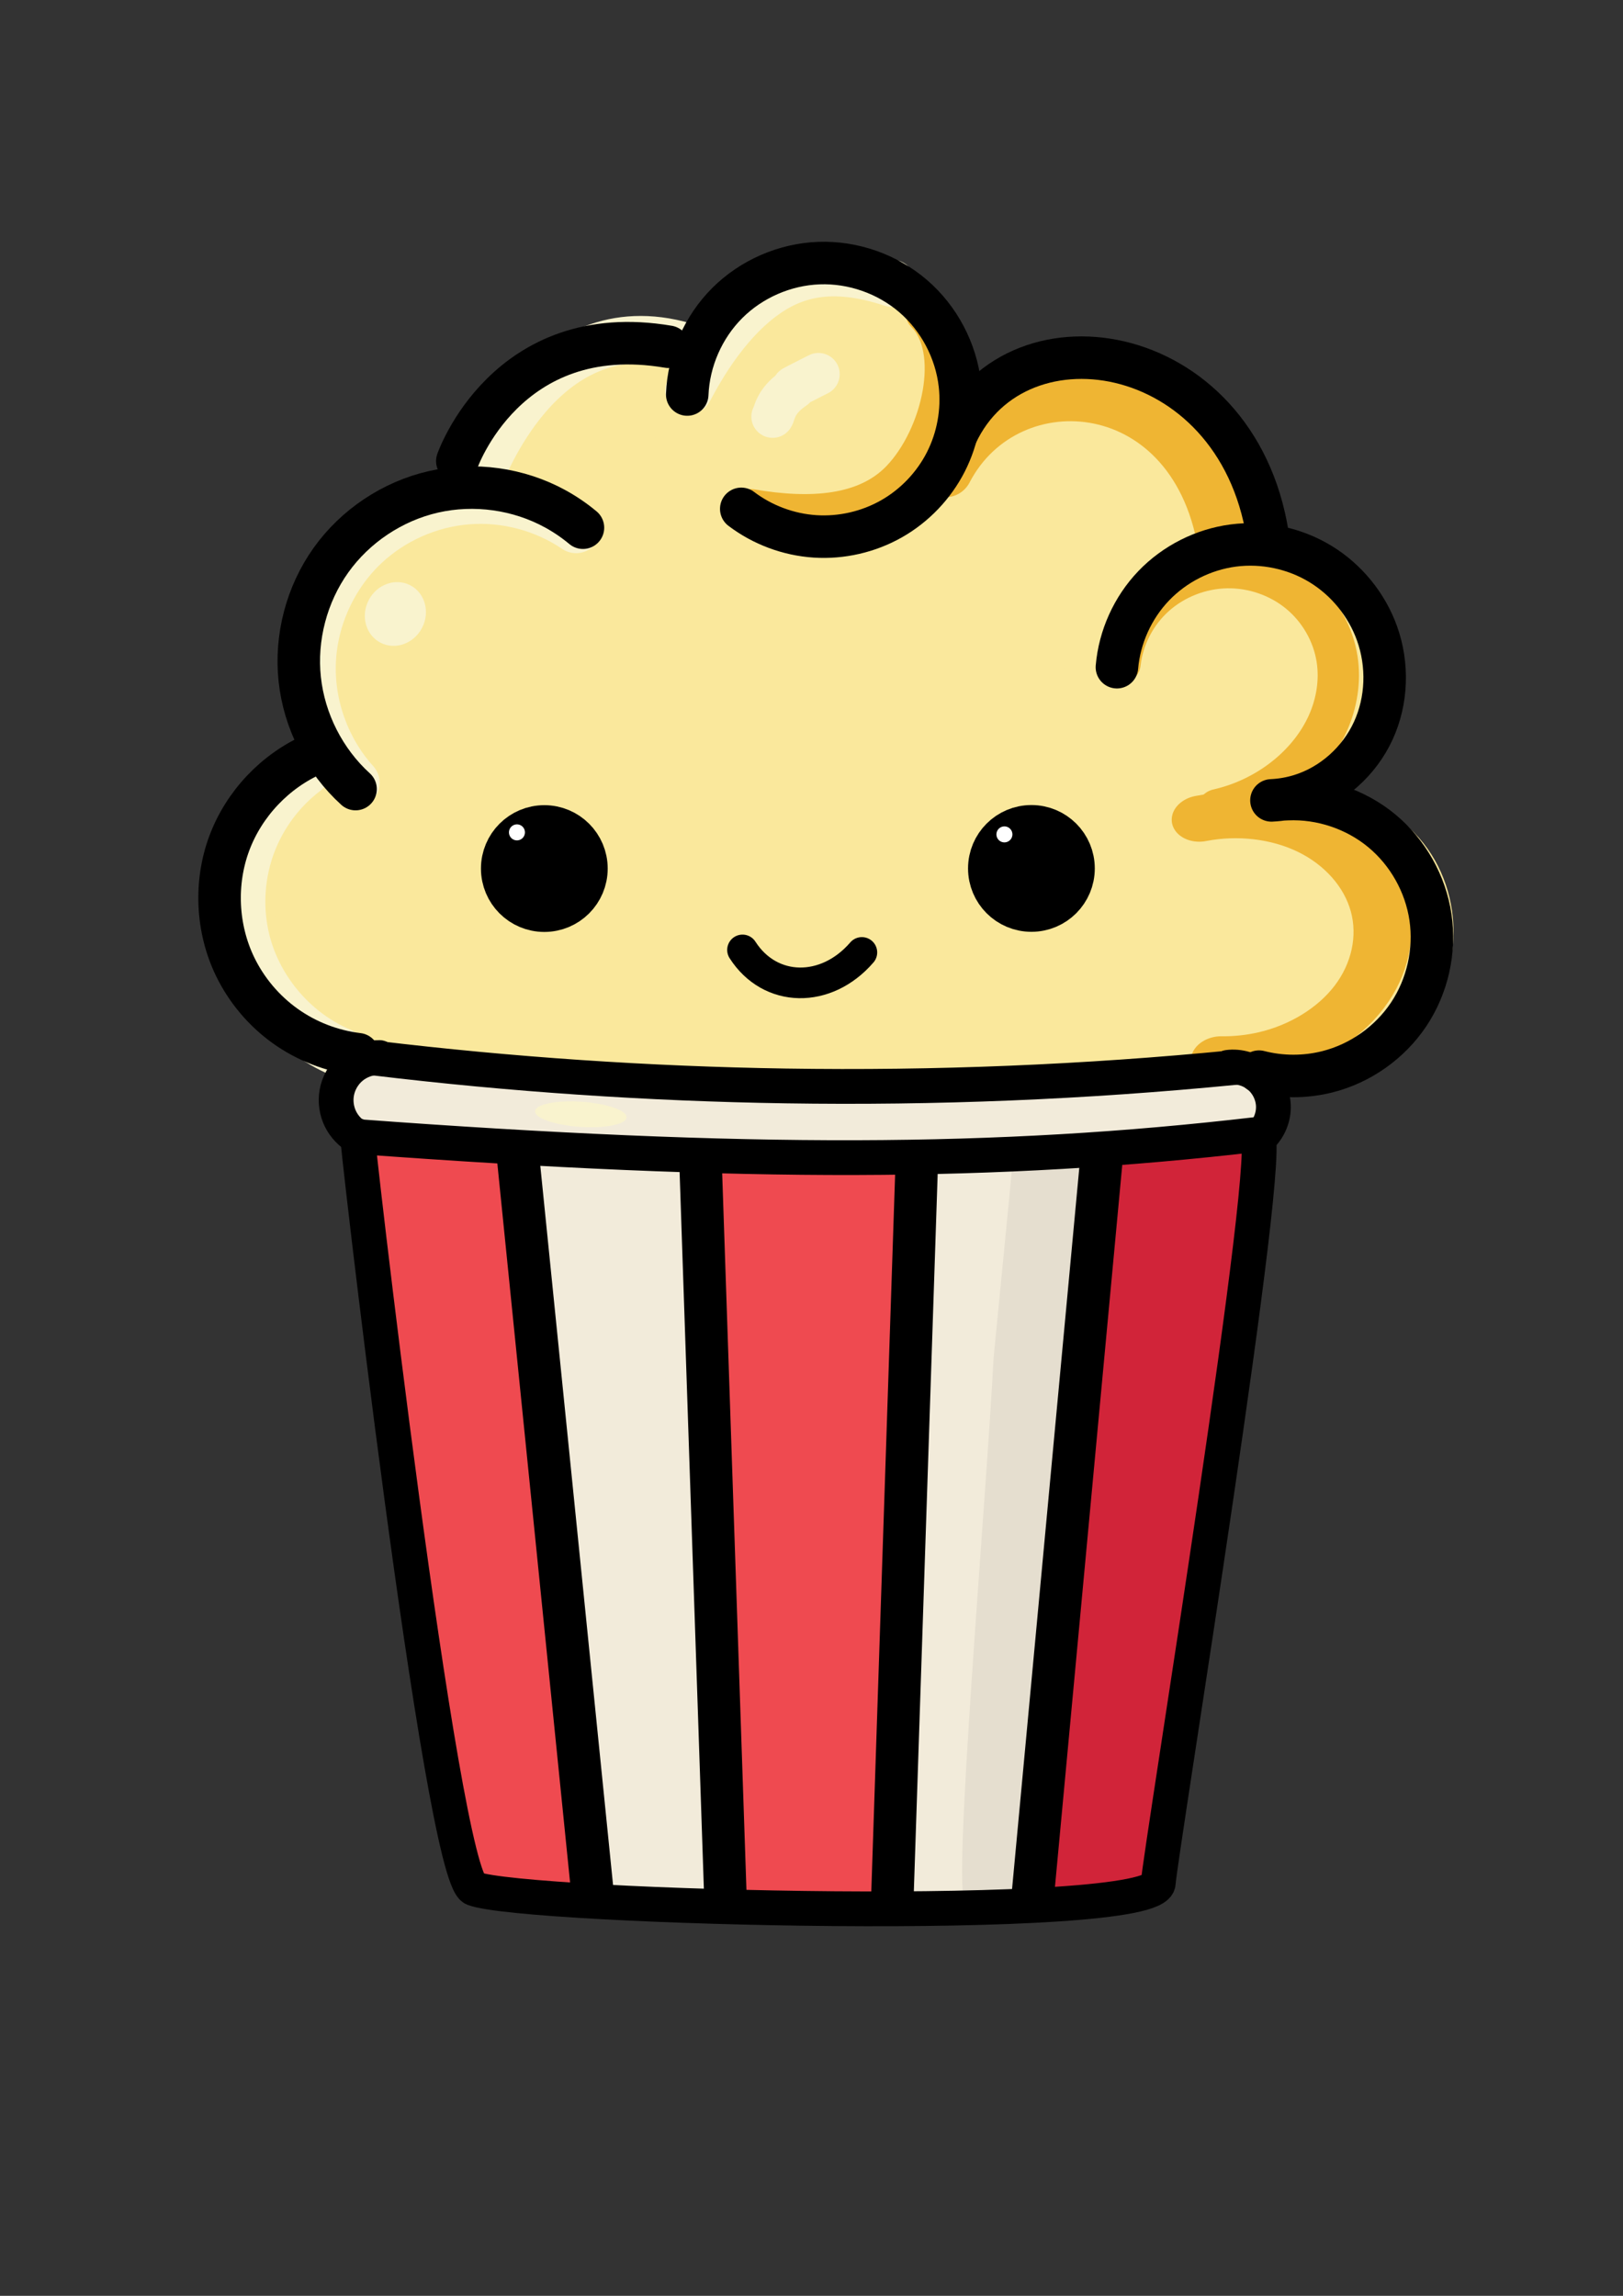 <?xml version="1.0" encoding="UTF-8" standalone="no"?>
<!-- Created with Inkscape (http://www.inkscape.org/) -->

<svg
   width="210mm"
   height="297mm"
   viewBox="0 0 210 297"
   version="1.1"
   id="svg1"
   xml:space="preserve"
   inkscape:version="1.4 (86a8ad7, 2024-10-11)"
   sodipodi:docname="drawing.svg"
   xmlns:inkscape="http://www.inkscape.org/namespaces/inkscape"
   xmlns:sodipodi="http://sodipodi.sourceforge.net/DTD/sodipodi-0.dtd"
   xmlns="http://www.w3.org/2000/svg"
   xmlns:svg="http://www.w3.org/2000/svg"><rect x="0" y="0" width="210" height="297" fill="#333333" stroke="none"/><sodipodi:namedview
     id="namedview1"
     pagecolor="#ffffff"
     bordercolor="#000000"
     borderopacity="0.25"
     inkscape:showpageshadow="2"
     inkscape:pageopacity="0.0"
     inkscape:pagecheckerboard="0"
     inkscape:deskcolor="#d1d1d1"
     inkscape:document-units="mm"
     inkscape:zoom="0.5754394"
     inkscape:cx="-482.24018"
     inkscape:cy="496.1426"
     inkscape:window-width="3840"
     inkscape:window-height="2066"
     inkscape:window-x="-11"
     inkscape:window-y="-11"
     inkscape:window-maximized="1"
     inkscape:current-layer="layer1"
     showguides="false" /><defs
     id="defs1"><inkscape:path-effect
       effect="spiro"
       id="path-effect47"
       is_visible="true"
       lpeversion="1" /><inkscape:path-effect
       effect="spiro"
       id="path-effect46"
       is_visible="true"
       lpeversion="1" /><inkscape:path-effect
       effect="spiro"
       id="path-effect28"
       is_visible="true"
       lpeversion="1" /><inkscape:path-effect
       effect="spiro"
       id="path-effect19"
       is_visible="true"
       lpeversion="1" /><inkscape:path-effect
       effect="spiro"
       id="path-effect18"
       is_visible="true"
       lpeversion="1" /><inkscape:path-effect
       effect="spiro"
       id="path-effect17"
       is_visible="true"
       lpeversion="1" /><inkscape:path-effect
       effect="spiro"
       id="path-effect16"
       is_visible="true"
       lpeversion="1" /><inkscape:path-effect
       effect="bspline"
       id="path-effect1"
       is_visible="true"
       lpeversion="1.3"
       weight="33.333"
       steps="2"
       helper_size="0"
       apply_no_weight="true"
       apply_with_weight="true"
       only_selected="false"
       uniform="false" /><inkscape:path-effect
       effect="spiro"
       id="path-effect46-5"
       is_visible="true"
       lpeversion="1" /><inkscape:path-effect
       effect="spiro"
       id="path-effect28-4"
       is_visible="true"
       lpeversion="1" /><inkscape:path-effect
       effect="spiro"
       id="path-effect18-5"
       is_visible="true"
       lpeversion="1" /><inkscape:path-effect
       effect="spiro"
       id="path-effect19-3"
       is_visible="true"
       lpeversion="1" /><inkscape:path-effect
       effect="spiro"
       id="path-effect17-4"
       is_visible="true"
       lpeversion="1" /><inkscape:path-effect
       effect="spiro"
       id="path-effect16-1"
       is_visible="true"
       lpeversion="1" /></defs><g
     inkscape:label="Layer 1"
     inkscape:groupmode="layer"
     id="layer1"><path
       style="fill:#fae89c;fill-opacity:1;stroke:#fae89c;stroke-width:7.864;stroke-linecap:round;stroke-dasharray:none;stroke-opacity:1"
       d="m 106.275,37.244 c -7.419,-0.235 -13.662,6.411 -14.307,13.568 0.011,1.975 -1.803,3.688 -3.779,3.118 -2.393,-0.448 -2.299,-3.332 -2.171,-5.182 0.295,-1.886 -2.391,-1.083 -3.639,-1.415 -6.624,-0.301 -13.415,2.503 -17.356,7.958 -0.84,1.392 -2.493,2.811 -2.383,4.54 1.193,0.936 3,0.212 4.35,0.878 3.959,1.23 8.082,2.885 10.956,5.977 1.805,2.101 -1.377,5.745 -3.699,4.225 -4.431,-3.048 -9.736,-5.325 -15.227,-4.656 -9.419,0.886 -17.302,9.554 -17.229,19.037 -0.23,5.741 2.745,11.021 6.556,15.078 1.454,1.78 0.077,4.934 -2.35,4.622 -2.597,0.159 -3.556,-3.068 -5.499,-4.093 -6.895,3.987 -10.987,12.966 -8.112,20.638 1.942,6.404 7.973,10.869 14.436,11.954 5.894,1.794 12.168,1.202 18.243,1.643 29.66,0.943 59.342,1.019 89.013,0.808 1.594,-0.02 3.281,0.09 4.519,-1.077 1.799,-0.975 3.856,-2.339 5.91,-1.153 5.706,2.36 12.794,0.572 16.575,-4.338 4.744,-5.768 3.853,-15.096 -1.932,-19.838 -3.724,-3.641 -9.287,-3.481 -14.093,-3.111 -1.874,0.466 -3.902,-1.249 -3.437,-3.228 0.008,-2.433 3.002,-2.731 4.81,-3.075 6.555,-1.284 10.729,-8.451 9.382,-14.844 -1.029,-6.745 -7.495,-12.113 -14.356,-11.624 -6.844,-0.16 -12.983,5.6 -13.801,12.31 -0.175,1.87 -1.741,3.756 -3.779,3.203 -2.449,-0.362 -2.523,-3.393 -2.048,-5.279 1.526,-8.452 9,-15.173 17.433,-16.352 1.579,-5.3e-4 1.15,-1.677 0.705,-2.593 -2.654,-8.616 -10.752,-15.771 -20.017,-15.706 -5.709,-0.257 -11.459,3.121 -13.474,8.567 -2.761,8.555 -11.433,15.215 -20.547,14.486 -4.496,0.042 -9.001,-1.731 -12.436,-4.646 -1.161,-1.588 -0.416,-4.345 1.704,-4.65 2.766,-0.298 4.748,2.336 7.41,2.714 6.841,2.105 14.717,-1.702 17.442,-8.295 1.411,-2.949 0.955,-6.393 0.709,-9.546 -1.789,-6.335 -7.845,-10.934 -14.482,-10.625 z m 27.195,67.014 c 4.506,0.04 8.325,4.265 7.99,8.681 -0.221,5.091 -6.142,8.999 -10.859,6.822 -4.302,-1.502 -6.515,-6.93 -4.291,-10.928 1.312,-2.76 4.162,-4.409 7.16,-4.575 z m -62.885,0.085 c 4.276,0.057 8.268,4.043 7.751,8.415 0.029,5.207 -6.15,9.264 -10.859,6.986 -4.281,-1.619 -6.498,-7.165 -4.087,-11.119 1.403,-2.589 4.229,-4.312 7.195,-4.282 z m 25.514,16.828 c 1.945,0.038 1.885,2.615 3.445,3.329 2.397,1.655 6.246,2.589 8.397,0.029 1.414,-0.842 2.12,-3.456 4.1,-2.99 1.551,0.492 1.515,2.517 0.355,3.416 -2.081,2.397 -4.624,5.268 -8.144,4.87 -4.178,-0.154 -8.884,-2.623 -9.983,-6.927 -0.153,-1.066 0.883,-1.735 1.829,-1.728 z"
       id="path49"
       sodipodi:nodetypes="cccccccccccccccccccccccccccccccccccccccccccccccccccccccccccc" /><path
       style="fill:#f2ebda;fill-opacity:1;stroke:#f2ebda;stroke-width:3.932;stroke-linecap:round;stroke-dasharray:none;stroke-opacity:1"
       d="m 162.369,139.944 c -1.572,0.058 -2.271,2.182 -3.914,2.056 -11.367,0.261 -22.74,0.171 -34.109,0.189 -24.43,-0.07 -48.87,-0.512 -73.276,-1.468 -1.514,0.129 -2.922,-0.899 -4.419,-0.501 -1.71,0.538 -1.725,3.441 0.098,3.817 6.623,0.369 13.266,0.276 19.894,0.591 18.629,0.688 37.263,1.468 55.909,1.342 12.913,0.032 25.87,-0.216 38.687,-1.915 1.157,-0.12 2.704,-0.268 3.067,-1.617 0.435,-1.219 -0.597,-2.699 -1.938,-2.495 z"
       id="path50" /><path
       style="fill:#ef4a50;fill-opacity:1;stroke:#ef4a50;stroke-width:5.183;stroke-linecap:round;stroke-dasharray:none;stroke-opacity:1"
       d="m 94.063,157.782 c 1.109,28.443 1.759,56.9 2.859,85.344 0.67,0.593 1.964,0.21 2.848,0.367 4.136,0.051 8.273,0.019 12.409,0.028 0.596,-1.559 0.271,-3.426 0.461,-5.105 0.89,-26.513 1.834,-53.027 2.533,-79.544 0.474,-1.613 -0.795,-6.228 -1.817,-6.444 -5.986,-0.004 -13.121,0.033 -19.098,-0.303 l -0.327,2.533 z"
       id="path40"
       sodipodi:nodetypes="cccccccccc" /><path
       style="fill:#ef4a50;fill-opacity:1;stroke:#ef4a50;stroke-width:3.665;stroke-linecap:round;stroke-dasharray:none;stroke-opacity:1"
       d="m 48.188,149.687 c -0.114,7.556 0.954,15.101 1.855,22.612 2.407,18.035 5.415,36.015 9.186,53.876 1.123,4.873 2.033,9.809 3.754,14.559 0.114,0.635 0.748,0.929 1.444,0.922 2.889,0.393 5.801,0.677 8.721,0.822 0.428,-0.544 -0.08,-1.488 -0.006,-2.175 -3.039,-30.084 -6.085,-60.167 -9.128,-90.25 -1.163,-0.433 -2.618,-0.205 -3.902,-0.309 -3.969,-0.028 -7.982,-0.165 -11.923,-0.057 z"
       id="path48" /><path
       style="fill:#f2ebda;fill-opacity:1;stroke:#f2ebda;stroke-width:5.183;stroke-linecap:round;stroke-dasharray:none;stroke-opacity:1"
       d="m 70.246,150.784 c 2.795,28.992 6.424,62.684 9.297,91.692 0.206,0.806 1.667,0.269 2.387,0.487 2.838,0.057 5.727,0.339 8.54,0.265 0.628,-0.871 0.013,-2.084 0.185,-3.063 -0.865,-27.58 -1.75,-55.16 -2.787,-82.736 -1.115,-0.54 -1.696,-6.962 -2.969,-7.197 -4.29,-0.393 -10.398,0.999 -14.652,0.553 z"
       id="path43"
       sodipodi:nodetypes="cccccccc" /><path
       style="fill:#f2ebda;fill-opacity:1;stroke:#f2ebda;stroke-width:5.183;stroke-linecap:round;stroke-dasharray:none;stroke-opacity:1"
       d="m 137.719,151.095 c -5.121,0.73 -10.631,1.756 -15.777,2.296 -0.398,2.893 -0.584,10.292 -0.774,13.238 -0.893,25.576 -1.782,51.151 -2.564,76.73 1.425,0.382 3.198,0.069 4.76,0.154 2.453,-0.103 5.068,0.031 7.405,-0.393 2.816,-28.976 5.498,-57.963 8.423,-86.93 0.041,-0.671 -1.031,-5.001 -1.473,-5.093 z"
       id="path42"
       sodipodi:nodetypes="cccccccc" /><path
       style="fill:#d12439;fill-opacity:1;stroke:#d12439;stroke-width:5.183;stroke-linecap:round;stroke-dasharray:none;stroke-opacity:1"
       d="m 159.434,148.796 c -4.387,1.638 -9.034,2.652 -13.582,3.86 -0.967,0.645 -0.373,4.1 -0.706,4.988 -2.806,28.364 -5.405,56.743 -8.247,85.103 1.307,0.416 2.963,0.013 4.403,-0.043 2.006,-0.312 4.199,-0.273 6.053,-1.028 1.071,-1.93 1.17,-4.187 1.717,-6.264 3.465,-18.597 5.839,-37.332 8.041,-56.067 0.957,-9.113 2.161,-18.22 2.576,-27.366 -0.111,-0.278 0.255,-3.173 -0.255,-3.183 z"
       id="path41"
       sodipodi:nodetypes="cccccccccc" /><path
       style="display:none;opacity:0.318;fill:#070707;stroke:#000000;stroke-width:1.2;stroke-linecap:round;stroke-dasharray:none;stroke-opacity:1"
       d="m 44.082,120.229 c 0.029,8.626 10.146,104.978 15.223,108.749 4.079,3.029 33.931,3.435 50.393,3.435 9.882,0 19.782,-0.51 29.633,-1.053 3.211,-0.177 9.437,-0.165 11.826,-2.589 6.55,-6.645 14.632,-101.895 14.632,-108.894 7.274,0 14.046,-0.423 18.882,-6.703 5.589,-7.258 4.885,-20.924 1.321,-28.928 -1.492,-3.35 -3.652,-6.65 -7.15,-8.114 1.033,-2.545 2.374,-4.912 2.375,-7.761 0.004,-9.686 -8.317,-18.477 -17.544,-20.649 -4.151,-0.977 -9.076,1.962 -13.077,2.844 -4.039,-10.335 -15.902,-11.254 -23.318,-8.785 -6.49,2.161 -15.286,10.035 -17.086,7.494 -8.471,-11.958 -18.081,-15.113 -35.796,-5.94 -2.024,1.048 -11.579,-13.198 -29.914,0.362 -5.033,3.722 -9.013,14.56 -8.865,22.909 0.041,2.333 1.944,5.565 1.496,7.714 -0.277,1.329 -2.369,2.884 -3.235,3.928 -2.222,2.677 -4.169,5.649 -5.61,8.819 -4.266,9.387 -1.876,20.138 5.238,27.517 2.859,2.965 6.308,5.592 10.577,5.644 M 40.201,79.307 h 0.353 c 1.503,1.611 5.506,6.02 6.811,1.411 0.504,-1.782 -1.753,-3.336 -2.674,-4.586 -1.959,-2.659 -3.406,-5.861 -3.737,-9.172 -1.077,-10.783 6.591,-22.773 17.592,-24.25 4.861,-0.653 13.298,2.703 13.298,2.703 0,0 -3.92,3.706 -3.953,7.103 -0.057,5.973 8.797,13.188 7.45,10.775 -5.18,-9.277 -0.465,-15.612 4.183,-17.85 16.1,-7.754 24.42,-0.217 28.535,7.648 2.046,3.911 -2.795,8.186 -1.632,7.475 3.156,-1.93 14.604,4.353 8.279,-4.297 -1.316,-1.799 3.157,-6.002 5.85,-7.463 9.356,-5.075 15.988,-7.089 23.972,-0.998 1.347,1.028 3.134,5.089 2.179,6.129 -1.815,1.976 -7.351,12.321 -3.038,13.915 2.58,0.954 -0.05,-5.247 8.364,-12.439 8.771,-7.496 23.748,-1.47 24.219,11.469 -0.166,5.02 -3.047,7.433 -4.483,8.558 -1.434,1.123 -9.306,7.143 -7.79,9.039 2.926,3.66 7.942,-5.777 12.215,-4.428 4.209,1.329 6.043,7.53 7.348,13.974 1.167,5.762 -1.043,13.217 -3.455,16.327 -2.668,3.439 -9.644,5.703 -13.896,4.065 -1.85,-0.713 -2.851,-2.236 -4.986,-2.626 -6.621,-1.211 -13.75,-1.181 -20.461,-1.432 -23.608,-0.884 -48.031,-1.523 -71.614,0.015 -6.297,0.411 -12.802,0.233 -19.05,1.182 -1.466,0.223 -2.959,0.432 -4.21,1.294 -0.964,0.663 -1.527,2.031 -2.852,1.891 -3.322,-0.351 -6.037,-3.997 -7.75,-6.505 -6.92,-10.134 -3.201,-20.765 4.934,-28.928 m 28.575,4.385 c -10.456,1.985 -7.278,16.918 3.012,14.949 10.214,-1.955 7.201,-16.887 -3.012,-14.949 m 63.147,0 c -10.458,1.985 -7.361,16.934 3.012,14.949 10.2,-1.952 7.192,-16.886 -3.012,-14.949 M 90.296,225.71 78.94,224.836 c -3.947,-35.913 -5.602,-73.086 -8.645,-109.11 6.016,-0.073 12.835,-0.925 16.405,-0.157 0.298,13.252 0.507,-4.682 3.596,110.141 M 113.475,115.698 112.521,226.063 H 96.646 c -0.239,-1.268 -1.657,-99.884 -1.982,-110.364 m 45.021,1.003 c -2.837,36.227 -5.793,72.444 -8.819,108.656 l -11.994,0.353 3.718,-110.662 17.258,0.678 m -75.903,0.84 c 5.158,46.02 9.379,104.335 9.822,108.275 -2.026,-10e-4 -7.909,0.454 -9.412,-1.064 -5.347,-6.646 -13.924,-97.941 -13.924,-106.018 m 109.361,0 c -3.021,44.979 -10.38,103.474 -13.2,106.018 -1.84,1.66 -7.038,1.227 -9.378,1.227 3.049,-35.974 5.888,-71.966 8.819,-107.95 l 13.758,0.706"
       id="path2"
       sodipodi:nodetypes="csssscssccscssssssssscccsssccssssssssssscsssssssssssscccsccscccccccccccccccccsccsccc" /><path
       style="fill:#000000;fill-opacity:0;stroke:#000000;stroke-width:3.965;stroke-linecap:round;stroke-dasharray:none;stroke-opacity:1"
       d="m 96.074,122.888 c 3.57,5.574 10.83,5.679 15.443,0.325"
       id="path3"
       sodipodi:nodetypes="cc" /><path
       style="fill:none;fill-opacity:1;stroke:#efb533;stroke-width:7.1;stroke-linecap:round;stroke-dasharray:none;stroke-opacity:1"
       d="m 122.3,60.783 c 7.989,-15.37 33.081,-13.426 36.387,10.698"
       id="path5-6"
       sodipodi:nodetypes="cc" /><path
       style="fill:#000000;fill-opacity:0;stroke:#000000;stroke-width:5.5;stroke-linecap:round;stroke-dasharray:none"
       d="m 123.384,57.05 c 7.203,-17.749 36.591,-13.514 40.64,12.192"
       id="path5"
       sodipodi:nodetypes="cc" /><path
       style="fill:#000000;fill-opacity:0;stroke:#f9f3ce;stroke-width:6.1;stroke-linecap:round;stroke-dasharray:none;stroke-opacity:1"
       d="M 62.445,60.75 C 62.881,60.27 70.793,38.871 89.41,45.037"
       id="path6-7"
       sodipodi:nodetypes="cc" /><path
       style="fill:#000000;fill-opacity:0;stroke:#000000;stroke-width:5.5;stroke-linecap:round;stroke-dasharray:none"
       d="m 59.172,59.651 c 0,0 6.34,-18.369 27.31,-14.793"
       id="path6"
       sodipodi:nodetypes="cc" /><path
       style="fill:#000000;fill-opacity:0;stroke:#f9f3ce;stroke-width:6.4;stroke-linecap:round;stroke-dasharray:none;stroke-opacity:1"
       d="m 42.916,118.914 c -6.292,-2.648 -11.125,-8.517 -12.517,-15.2 -0.813,-3.901 -0.494,-8.031 0.906,-11.762 1.401,-3.731 3.88,-7.05 7.059,-9.452"
       id="path16-8"
       inkscape:path-effect="#path-effect16-1"
       inkscape:original-d="m 42.916256,118.9138 c -4.226602,-4.87685 -8.290638,-10.32267 -12.517243,-15.19952 -4.2266,-4.876843 11.406296,-16.220658 7.965518,-21.214282"
       sodipodi:nodetypes="csc"
       transform="translate(1.175,17.234)" /><path
       style="fill:#000000;fill-opacity:0;stroke:#000000;stroke-width:5.5;stroke-linecap:round;stroke-dasharray:none"
       d="m 46.33,115.094 c -3.381,-0.401 -6.655,-1.668 -9.425,-3.646 -2.77,-1.979 -5.03,-4.665 -6.506,-7.733 -2.365,-4.918 -2.635,-10.803 -0.729,-15.917 1.906,-5.114 5.962,-9.386 10.97,-11.556"
       id="path16"
       inkscape:path-effect="#path-effect16"
       inkscape:original-d="M 46.330049,115.0936 C 42.103447,110.21675 34.625616,108.59113 30.399013,103.71428 26.172413,98.837437 37.226599,85.4532 40.640394,76.241377"
       sodipodi:nodetypes="csc"
       transform="translate(0,21.287)" /><path
       style="fill:#000000;fill-opacity:0;stroke:#f9f3ce;stroke-width:6.4;stroke-linecap:round;stroke-dasharray:none;stroke-opacity:1"
       d="m 41.522,77.919 c -3.811,-4.212 -5.887,-9.947 -5.657,-15.622 0.231,-5.675 2.766,-11.223 6.905,-15.112 3.603,-3.385 8.378,-5.497 13.306,-5.886 4.928,-0.389 9.975,0.948 14.065,3.726"
       id="path17-3"
       inkscape:path-effect="#path-effect17-4"
       inkscape:original-d="M 41.521937,77.919392 C 50.191888,65.78146 34.262883,59.323616 42.770272,47.185684 51.277661,35.047754 68.894639,44.159177 70.140943,45.026171"
       transform="translate(4.396,23.337)"
       sodipodi:nodetypes="csc" /><path
       style="fill:#000000;fill-opacity:0;stroke:#000000;stroke-width:5.5;stroke-linecap:round;stroke-dasharray:none"
       d="m 46.005,80.793 c -4.02,-3.649 -6.64,-8.802 -7.221,-14.2 -0.581,-5.398 0.884,-10.991 4.036,-15.411 3.152,-4.42 7.962,-7.628 13.254,-8.838 5.292,-1.21 11.019,-0.413 15.778,2.198 1.267,0.695 2.467,1.513 3.576,2.438"
       id="path17"
       inkscape:path-effect="#path-effect17"
       inkscape:original-d="M 46.004924,80.793102 C 54.674875,68.65517 63.344826,56.679803 71.852215,44.541871 c 8.507389,-12.13793 2.33005,1.571429 3.576354,2.438423"
       transform="translate(0,21.287)" /><path
       style="fill:none;fill-opacity:1;stroke:#efb533;stroke-width:6.924;stroke-linecap:round;stroke-dasharray:none;stroke-opacity:1"
       d="m 86.495,105.591 c 4.265,-0.989 8.289,-3.003 11.638,-5.823 2.873,-2.419 5.259,-5.446 6.768,-8.885 1.51,-3.439 2.123,-7.294 1.568,-11.008 -0.651,-4.363 -2.938,-8.463 -6.308,-11.31 -3.37,-2.847 -7.795,-4.415 -12.205,-4.327 -4.411,0.088 -8.769,1.832 -12.023,4.81 -3.254,2.979 -5.376,7.166 -5.852,11.552"
       id="path18-3"
       inkscape:path-effect="#path-effect18-5"
       inkscape:original-d="m 86.494982,105.59067 c 7.532009,6.44828 4.105699,-12.271189 11.637719,-5.822915 7.532019,6.448275 3.297089,-13.715464 8.336499,-19.892804 5.03941,-6.17734 -25.44268,3.705484 -36.3885,0.725189"
       sodipodi:nodetypes="cssc"
       transform="matrix(0.772,0,0,0.754,90.816,25.061)" /><path
       style="fill:#000000;fill-opacity:0;stroke:#efb533;stroke-width:7.268;stroke-linecap:round;stroke-dasharray:none;stroke-opacity:1"
       d="m 137.166,99.215 c 4.924,-0.517 10.028,0.966 13.908,4.04 3.88,3.074 6.491,7.704 7.114,12.616 0.623,4.911 -0.749,10.046 -3.739,13.992 -2.99,3.946 -7.562,6.656 -12.459,7.385 -1.904,0.283 -3.85,0.278 -5.752,-0.016"
       id="path19-4"
       inkscape:path-effect="#path-effect19-3"
       inkscape:original-d="m 137.16647,99.214735 c 0.50271,3.315625 9.53812,24.756765 4.82383,38.032625 -4.66223,13.12921 -2.59751,0.66179 -5.75191,-0.0163"
       sodipodi:nodetypes="csc"
       transform="matrix(1.027,-0.113,0.09,0.817,5.555,40.331)" /><path
       style="fill:#000000;fill-opacity:0;stroke:#000000;stroke-width:5.5;stroke-linecap:round;stroke-dasharray:none"
       d="m 164.512,82.256 c 1.267,-0.057 2.527,-0.276 3.739,-0.65 4.129,-1.276 7.617,-4.417 9.428,-8.34 1.811,-3.923 1.949,-8.563 0.489,-12.63 -1.326,-3.694 -3.946,-6.908 -7.295,-8.953 -3.349,-2.045 -7.406,-2.906 -11.297,-2.399 -3.891,0.508 -7.591,2.381 -10.304,5.216 -2.713,2.836 -4.42,6.615 -4.754,10.525"
       id="path18"
       inkscape:path-effect="#path-effect18"
       inkscape:original-d="m 164.51232,82.256157 c 7.53201,6.448274 -3.79312,-7.098522 3.7389,-0.650248 7.53202,6.448277 4.87685,-14.793104 9.91626,-20.970444 5.03941,-6.17734 -22.70442,7.36946 -33.65024,4.389165"
       sodipodi:nodetypes="cssc"
       transform="translate(0,21.287)" /><path
       style="fill:#000000;fill-opacity:0;stroke:#000000;stroke-width:5.5;stroke-linecap:round;stroke-dasharray:none"
       d="m 166.585,82.094 c 4.381,-0.191 8.815,1.295 12.195,4.089 3.38,2.794 5.675,6.869 6.312,11.208 0.637,4.339 -0.39,8.901 -2.825,12.549 -2.435,3.648 -6.254,6.346 -10.506,7.422 -2.892,0.732 -5.967,0.726 -8.856,-0.016"
       id="path19"
       inkscape:path-effect="#path-effect19"
       inkscape:original-d="m 166.58497,82.093594 c -0.65024,4.98522 9.89176,21.991836 5.17747,35.267696 -4.66223,13.12921 -5.70162,0.66179 -8.85602,-0.0163"
       sodipodi:nodetypes="csc"
       transform="translate(0,21.287)" /><path
       style="fill:#e5decf;fill-opacity:1;stroke:#e5decf;stroke-width:5.183;stroke-linecap:round;stroke-dasharray:none;stroke-opacity:1"
       d="m 138.164,150.4 c -5.121,0.73 0.525,0.555 -4.621,1.094 -0.398,2.893 1.483,-14.995 -2.397,24.373 -0.893,17.615 -5.446,70.131 -3.653,69.818 2.453,-0.103 1.153,-0.748 3.49,-1.172 2.816,-28.976 4.806,-54.58 7.731,-83.547 0.041,-0.671 -0.108,-10.474 -0.55,-10.567 z"
       id="path42-6"
       sodipodi:nodetypes="ccccccc" /><path
       style="fill:#aa0000;fill-opacity:0;stroke:#000000;stroke-width:4.5;stroke-linecap:round;stroke-dasharray:none"
       d="m 46.295,147.041 c -0.682,-4.047 10.79,95.684 15.006,97.281 6.688,2.533 88.302,4.635 88.57,-0.738 0.176,-3.525 15.48,-97.147 12.723,-96.825 -33.422,3.901 -65.98,3.998 -116.3,0.281 z"
       id="path20"
       sodipodi:nodetypes="csssc" /><circle
       style="fill:#000000;fill-opacity:1;stroke:#000000;stroke-width:6.4;stroke-linecap:round;stroke-dasharray:none;stroke-opacity:1"
       id="path21"
       cx="70.43"
       cy="112.362"
       r="5" /><circle
       style="fill:#000000;fill-opacity:1;stroke:#000000;stroke-width:6.4;stroke-linecap:round;stroke-dasharray:none"
       id="path21-8"
       cx="133.455"
       cy="112.345"
       r="5" /><path
       style="fill:#aa0000;fill-opacity:0;stroke:#000000;stroke-width:5.5;stroke-linecap:round;stroke-dasharray:none"
       d="m 67.042,149.79 9.649,95.363"
       id="path22"
       sodipodi:nodetypes="cc" /><path
       style="fill:#aa0000;fill-opacity:0;stroke:#000000;stroke-width:5.5;stroke-linecap:round;stroke-dasharray:none"
       d="m 90.667,151.045 3.21,94.804"
       id="path23"
       sodipodi:nodetypes="cc" /><path
       style="fill:#aa0000;fill-opacity:0;stroke:#000000;stroke-width:5.5;stroke-linecap:round;stroke-dasharray:none"
       d="m 118.607,150.87 -3.162,95.178"
       id="path24"
       sodipodi:nodetypes="cc" /><path
       style="fill:#aa0000;fill-opacity:0;stroke:#000000;stroke-width:5.5;stroke-linecap:round;stroke-dasharray:none"
       d="m 142.549,149.608 -8.881,95.246"
       id="path25"
       sodipodi:nodetypes="cc" /><path
       style="fill:none;fill-opacity:1;stroke:#efb533;stroke-width:5.023;stroke-linecap:round;stroke-dasharray:none;stroke-opacity:1"
       d="m 119.699,40.53 c 4.72,4.706 2.093,16.004 -3.188,21.502 -4.429,4.611 -11.601,5.086 -19.372,3.744"
       id="path5-6-1"
       sodipodi:nodetypes="csc" /><path
       style="fill:#000000;fill-opacity:0;stroke:#f9f3ce;stroke-width:6.1;stroke-linecap:round;stroke-dasharray:none;stroke-opacity:1"
       d="m 89.121,50.522 c 0.253,-0.279 3.602,-7.571 9.339,-11.944 4.139,-3.154 9.135,-4.514 16.937,-1.93"
       id="path6-7-7"
       sodipodi:nodetypes="csc" /><path
       style="fill:none;fill-opacity:1;stroke:#000000;stroke-width:5.5;stroke-linecap:round;stroke-dasharray:none;stroke-opacity:1"
       d="m 95.911,44.542 c 2.741,2.079 6.1,3.333 9.533,3.56 3.433,0.226 6.927,-0.576 9.918,-2.278 2.99,-1.701 5.465,-4.295 7.025,-7.362 1.559,-3.067 2.197,-6.595 1.81,-10.014 -0.496,-4.382 -2.699,-8.549 -6.042,-11.426 -3.343,-2.877 -7.791,-4.435 -12.198,-4.272 -4.407,0.162 -8.729,2.044 -11.851,5.159 -3.122,3.115 -5.013,7.433 -5.185,11.84"
       id="path28"
       inkscape:path-effect="#path-effect28"
       inkscape:original-d="M 95.911325,44.541869 C 90.275858,41.940886 136.33497,29.098521 124.19704,28.448276 112.05911,27.798028 85.832511,27.527092 88.92118,29.748769"
       sodipodi:nodetypes="csc"
       transform="translate(0,21.287)" /><path
       style="fill:none;fill-opacity:1;stroke:#000000;stroke-width:4.5;stroke-linecap:round;stroke-dasharray:none;stroke-opacity:1"
       d="m 48.699,116.011 c -1.009,-0.54 -1.842,-1.404 -2.347,-2.431 -0.504,-1.028 -0.677,-2.215 -0.487,-3.344 0.217,-1.287 0.907,-2.489 1.91,-3.323 1.003,-0.835 2.31,-1.296 3.615,-1.275"
       id="path46"
       inkscape:path-effect="#path-effect46"
       inkscape:original-d="m 48.698673,116.01082 c -1.954123,-2.56718 -4.213646,-2.86328 -2.834265,-5.7753 1.379381,-2.91203 2.460399,-5.28764 5.52569,-4.59795"
       transform="translate(-2.299,31.172)"
       sodipodi:nodetypes="csc" /><path
       style="fill:none;fill-opacity:1;stroke:#000000;stroke-width:4.5;stroke-linecap:round;stroke-dasharray:none;stroke-opacity:1"
       d="m 58.001,114.295 c -0.972,-1.011 -1.508,-2.428 -1.447,-3.829 0.063,-1.431 0.748,-2.825 1.844,-3.747 1.096,-0.923 2.586,-1.361 4.007,-1.179"
       id="path46-7"
       inkscape:path-effect="#path-effect46-5"
       inkscape:original-d="m 58.001323,114.29476 c 38.431522,-4.14027 3.324239,-3.1885 -1.446714,-3.82936 -3.181956,-0.42741 11.315742,-4.73372 5.850813,-4.92647"
       transform="matrix(-1,0,0,1,221.315,32.534)"
       sodipodi:nodetypes="csc" /><path
       style="fill:none;fill-opacity:1;stroke:#000000;stroke-width:4.5;stroke-linecap:round;stroke-dasharray:none;stroke-opacity:1"
       d="m 48.507,105.023 c 17.639,2.12 35.389,3.322 53.153,3.599 19.344,0.303 38.705,-0.49 57.959,-2.374"
       id="path47"
       inkscape:path-effect="#path-effect47"
       inkscape:original-d="m 48.5073,105.02294 c 13.221673,1.51725 53.06849,16.20947 53.15285,3.59948 0.0492,-7.35128 45.59364,-5.24606 57.95898,-2.37449"
       sodipodi:nodetypes="csc"
       transform="translate(0,31.862)" /><ellipse
       style="fill:none;fill-opacity:1;stroke:none;stroke-width:4.665;stroke-linecap:round;stroke-dasharray:none;stroke-opacity:1"
       id="path53"
       ry="0.691"
       rx="0.447"
       cy="109.119"
       cx="67.097" /><path
       style="fill:#ffffff;fill-opacity:1;stroke:#ffffff;stroke-width:2.065;stroke-linecap:round;stroke-dasharray:none;stroke-opacity:1"
       id="path54"
       sodipodi:type="arc"
       sodipodi:cx="66.827423"
       sodipodi:cy="107.67859"
       sodipodi:rx="0.060960591"
       sodipodi:ry="0.040640391"
       sodipodi:start="0"
       sodipodi:end="0.065458513"
       sodipodi:open="true"
       sodipodi:arc-type="arc"
       d="m 66.888,107.679 a 0.061,0.041 0 0 1 -1.31e-4,0.003" /><path
       style="fill:#ffffff;fill-opacity:1;stroke:#ffffff;stroke-width:2.065;stroke-linecap:round;stroke-dasharray:none;stroke-opacity:1"
       id="path54-8"
       sodipodi:type="arc"
       sodipodi:cx="129.89996"
       sodipodi:cy="107.94034"
       sodipodi:rx="0.060960591"
       sodipodi:ry="0.040640391"
       sodipodi:start="0"
       sodipodi:end="0.065458513"
       sodipodi:open="true"
       sodipodi:arc-type="arc"
       d="m 129.961,107.94 a 0.061,0.041 0 0 1 -1.3e-4,0.003" /><ellipse
       style="fill:#f9f3ce;fill-opacity:1;stroke:#f9f3ce;stroke-width:0;stroke-linecap:round;stroke-linejoin:round;stroke-opacity:1"
       id="path1"
       ry="4.184"
       rx="3.89"
       cy="47.279"
       cx="81.797"
       transform="rotate(27.187)" /><ellipse
       style="fill:#f9f3ce;fill-opacity:1;stroke:#f9f3ce;stroke-width:0;stroke-linecap:round;stroke-linejoin:round;stroke-opacity:1"
       id="path4"
       cx="84.749"
       cy="138.726"
       rx="5.933"
       ry="1.626"
       transform="rotate(3.888)" /><path
       style="fill:#000000;fill-opacity:0;stroke:#f9f3ce;stroke-width:5.5;stroke-linecap:round;stroke-dasharray:none;stroke-opacity:1"
       d="m 99.968,53.892 c 0.253,-0.279 0.261,-1.927 2.615,-3.552 1.401,-0.968 -2.36,0.946 3.315,-1.93"
       id="path6-7-7-3"
       sodipodi:nodetypes="csc" /></g></svg>
